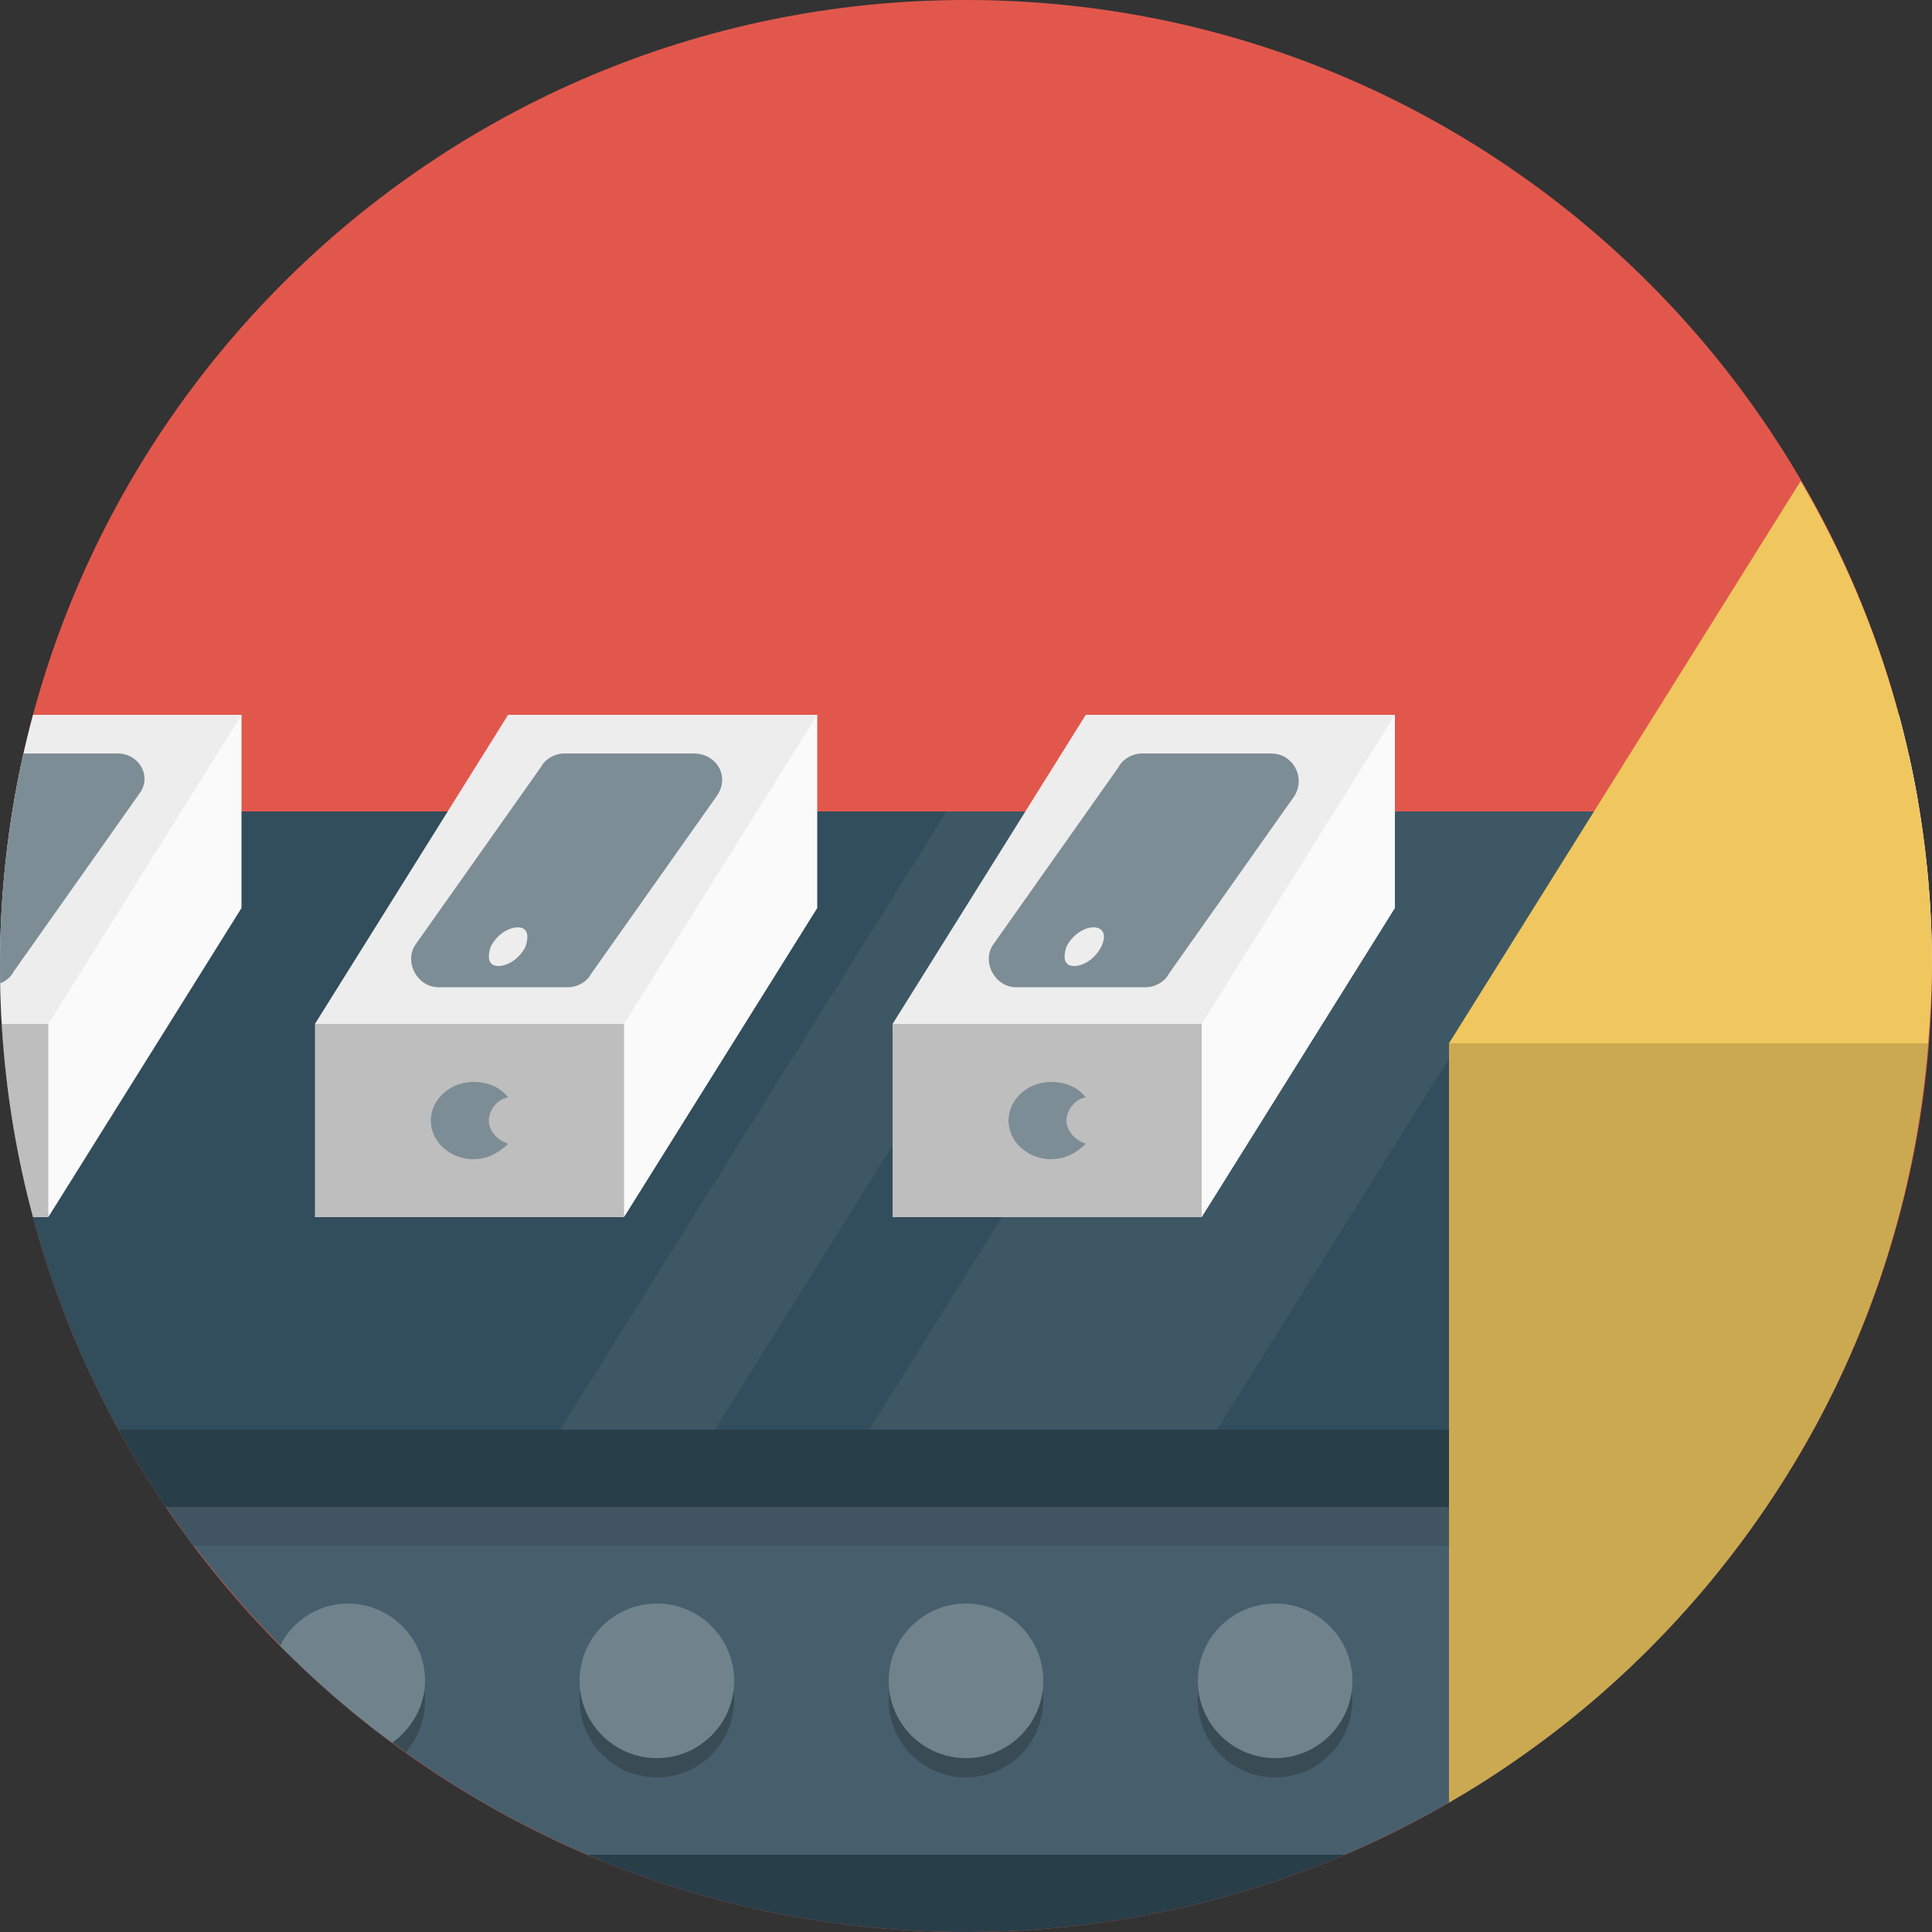 <svg xmlns="http://www.w3.org/2000/svg" xmlns:xlink="http://www.w3.org/1999/xlink" width="100" height="100" viewBox="0 0 100 100"><rect x="0" y="0" width="100" height="100" fill="#333333" stroke="none"/><defs><path id="a" d="M50 0c27.6 0 50 22.4 50 50s-22.4 50-50 50S0 77.6 0 50 22.4 0 50 0z"/></defs><clipPath id="b"><use xlink:href="#a" overflow="visible"/></clipPath><path clip-path="url(#b)" fill="#E2574C" d="M50 0c27.6 0 50 22.4 50 50s-22.4 50-50 50S0 77.6 0 50 22.4 0 50 0z"/><path clip-path="url(#b)" fill="#324D5B" d="M.6 42c-.4 2.6-.6 5.3-.6 8 0 8.7 2.2 16.9 6.1 24h87.7c3.9-7.1 6.1-15.3 6.1-24 0-2.7-.2-5.4-.6-8H.6z"/><path clip-path="url(#b)" fill="#475F6C" d="M8.6 78c5.4 7.9 12.9 14.2 21.8 18h39.2c8.9-3.8 16.5-10.1 21.8-18H8.6z"/><path clip-path="url(#b)" fill="#3E5765" d="M65 42L45 74h18l20-32H65zm-16 0L29 74h8l20-32h-8z"/><path clip-path="url(#b)" d="M53.5 48c-.5 0-1.1.4-1.4 1-.3.6-.1 1 .4 1s1.1-.4 1.4-1c.2-.6.1-1-.4-1zm-32 0c-.5 0-1.1.4-1.4 1-.3.6-.1 1 .4 1s1.1-.4 1.4-1c.2-.6.1-1-.4-1z" fill="none"/><g class="products" clip-path="url(#b)"><path fill="#FAFAFA" d="M72.2 37v10l-10 16-1-10 9-16h2z"/><path fill="#EDEDED" d="M56.2 37h16l-10 16h-16l10-16z"/><path fill="#BEBEBE" d="M62.2 53h-16v10h16V53z"/><path fill="#7D8D95" d="M65.8 39h-6.7c-.5 0-1 .3-1.2.7l-6.5 9.2c-.6.9.1 2.2 1.2 2.2h6.7c.5 0 1-.3 1.2-.7l6.5-9.2c.6-1-.1-2.2-1.2-2.2zM57 49c-.3.6-.9 1-1.4 1-.5 0-.6-.4-.4-1 .3-.6.9-1 1.4-1s.7.4.4 1zm-.8 7.8c-.4-.5-1-.8-1.8-.8-1.2 0-2.2.9-2.2 2s1 2 2.2 2c.7 0 1.3-.3 1.8-.8-.6-.2-1-.7-1-1.2s.4-1.1 1-1.2z"/><path fill="#FAFAFA" d="M102 37v10L92 63l-1-10 9-16h2z"/><path fill="#EDEDED" d="M86 37h16L92 53H76l10-16z"/><path fill="#BEBEBE" d="M92 53H76v10h16V53z"/><path fill="#7D8D95" d="M95.6 39h-6.7c-.5 0-1 .3-1.2.7l-6.5 9.2c-.6.9.1 2.2 1.2 2.2h6.7c.5 0 1-.3 1.2-.7l6.5-9.2c.7-1 0-2.2-1.2-2.2zm-8.7 10c-.3.6-.9 1-1.4 1-.5 0-.6-.4-.4-1 .3-.6.9-1 1.4-1s.6.4.4 1zm-.9 7.8c-.4-.5-1-.8-1.8-.8-1.2 0-2.2.9-2.2 2s1 2 2.2 2c.7 0 1.3-.3 1.8-.8-.6-.2-1-.7-1-1.2s.4-1.1 1-1.2z"/><path fill="#FAFAFA" d="M42.3 37v10l-10 16-1-10 9-16h2z"/><path fill="#EDEDED" d="M26.3 37h16l-10 16h-16l10-16z"/><path fill="#BEBEBE" d="M32.3 53h-16v10h16V53z"/><path fill="#7D8D95" d="M35.9 39h-6.7c-.5 0-1 .3-1.2.7l-6.5 9.2c-.6.9.1 2.2 1.2 2.2h6.7c.5 0 1-.3 1.2-.7l6.5-9.2c.7-1 0-2.2-1.2-2.2zm-8.7 10c-.3.6-.9 1-1.4 1-.5 0-.6-.4-.4-1 .3-.6.9-1 1.4-1s.6.4.4 1zm-.9 7.8c-.4-.5-1-.8-1.8-.8-1.2 0-2.2.9-2.2 2s1 2 2.2 2c.7 0 1.3-.3 1.8-.8-.6-.2-1-.7-1-1.2s.4-1.1 1-1.2z"/><path fill="#FAFAFA" d="M12.5 37v10l-10 16-1-10 9-16h2z"/><path fill="#EDEDED" d="M-3.5 37h16l-10 16h-16l10-16z"/><path fill="#BEBEBE" d="M2.5 53h-16v10h16V53z"/><path fill="#7D8D95" d="M6.1 39H-.6c-.5 0-1 .3-1.2.7l-6.5 9.2c-.7.9 0 2.1 1.1 2.1h6.7c.5 0 1-.3 1.2-.7l6.5-9.2c.7-.9 0-2.1-1.1-2.1zm-8.8 10c-.3.6-.9 1-1.4 1-.5 0-.6-.4-.4-1 .3-.6.9-1 1.4-1s.7.4.4 1zm-.8 7.8c-.4-.5-1-.8-1.8-.8-1.2 0-2.2.9-2.2 2s1 2 2.2 2c.7 0 1.3-.3 1.8-.8-.6-.2-1-.7-1-1.2s.4-1.1 1-1.2z"/></g><path clip-path="url(#b)" fill="#EFC75E" d="M75 54h24.8c.1-1.3.2-2.7.2-4 0-9.2-2.5-17.8-6.8-25.1L75 54z"/><path clip-path="url(#b)" fill="#283E49" d="M6.1 74c.8 1.4 1.6 2.7 2.4 4h82.9c.9-1.3 1.7-2.6 2.4-4H6.1zm24.3 22c6 2.6 12.7 4 19.6 4s13.6-1.4 19.6-4H30.4z"/><g clip-path="url(#b)" fill="#394C56"><path d="M21 90.7c.6-.7 1-1.6 1-2.7 0-2.2-1.8-4-4-4-1.3 0-2.4.6-3.1 1.6 1.8 1.8 3.9 3.5 6.1 5.1z"/><circle cx="50" cy="88" r="4"/><circle cx="34" cy="88" r="4"/><path d="M82 84c-2.2 0-4 1.8-4 4 0 1 .4 2 1.1 2.7 2.2-1.6 4.2-3.3 6.1-5.1-.8-1-1.9-1.6-3.2-1.6z"/><circle cx="66" cy="88" r="4"/></g><g clip-path="url(#b)" fill="#70838D"><path d="M20.3 90.2c1-.7 1.7-1.9 1.7-3.2 0-2.2-1.8-4-4-4-1.5 0-2.9.9-3.5 2.2 1.8 1.8 3.7 3.5 5.8 5z"/><circle cx="34" cy="87" r="4"/><path d="M85.5 85.2c-.7-1.3-2-2.2-3.5-2.2-2.2 0-4 1.8-4 4 0 1.3.7 2.5 1.7 3.2 2.1-1.5 4-3.2 5.8-5z"/><circle cx="66" cy="87" r="4"/><circle cx="50" cy="87" r="4"/></g><path clip-path="url(#b)" fill="#405561" d="M90 80c.5-.7 1-1.3 1.4-2H8.6c.5.7.9 1.3 1.4 2h80z"/><path clip-path="url(#b)" fill="#CBA950" d="M75 93.3c13.9-8 23.5-22.5 24.8-39.3H75v39.3z"/></svg>